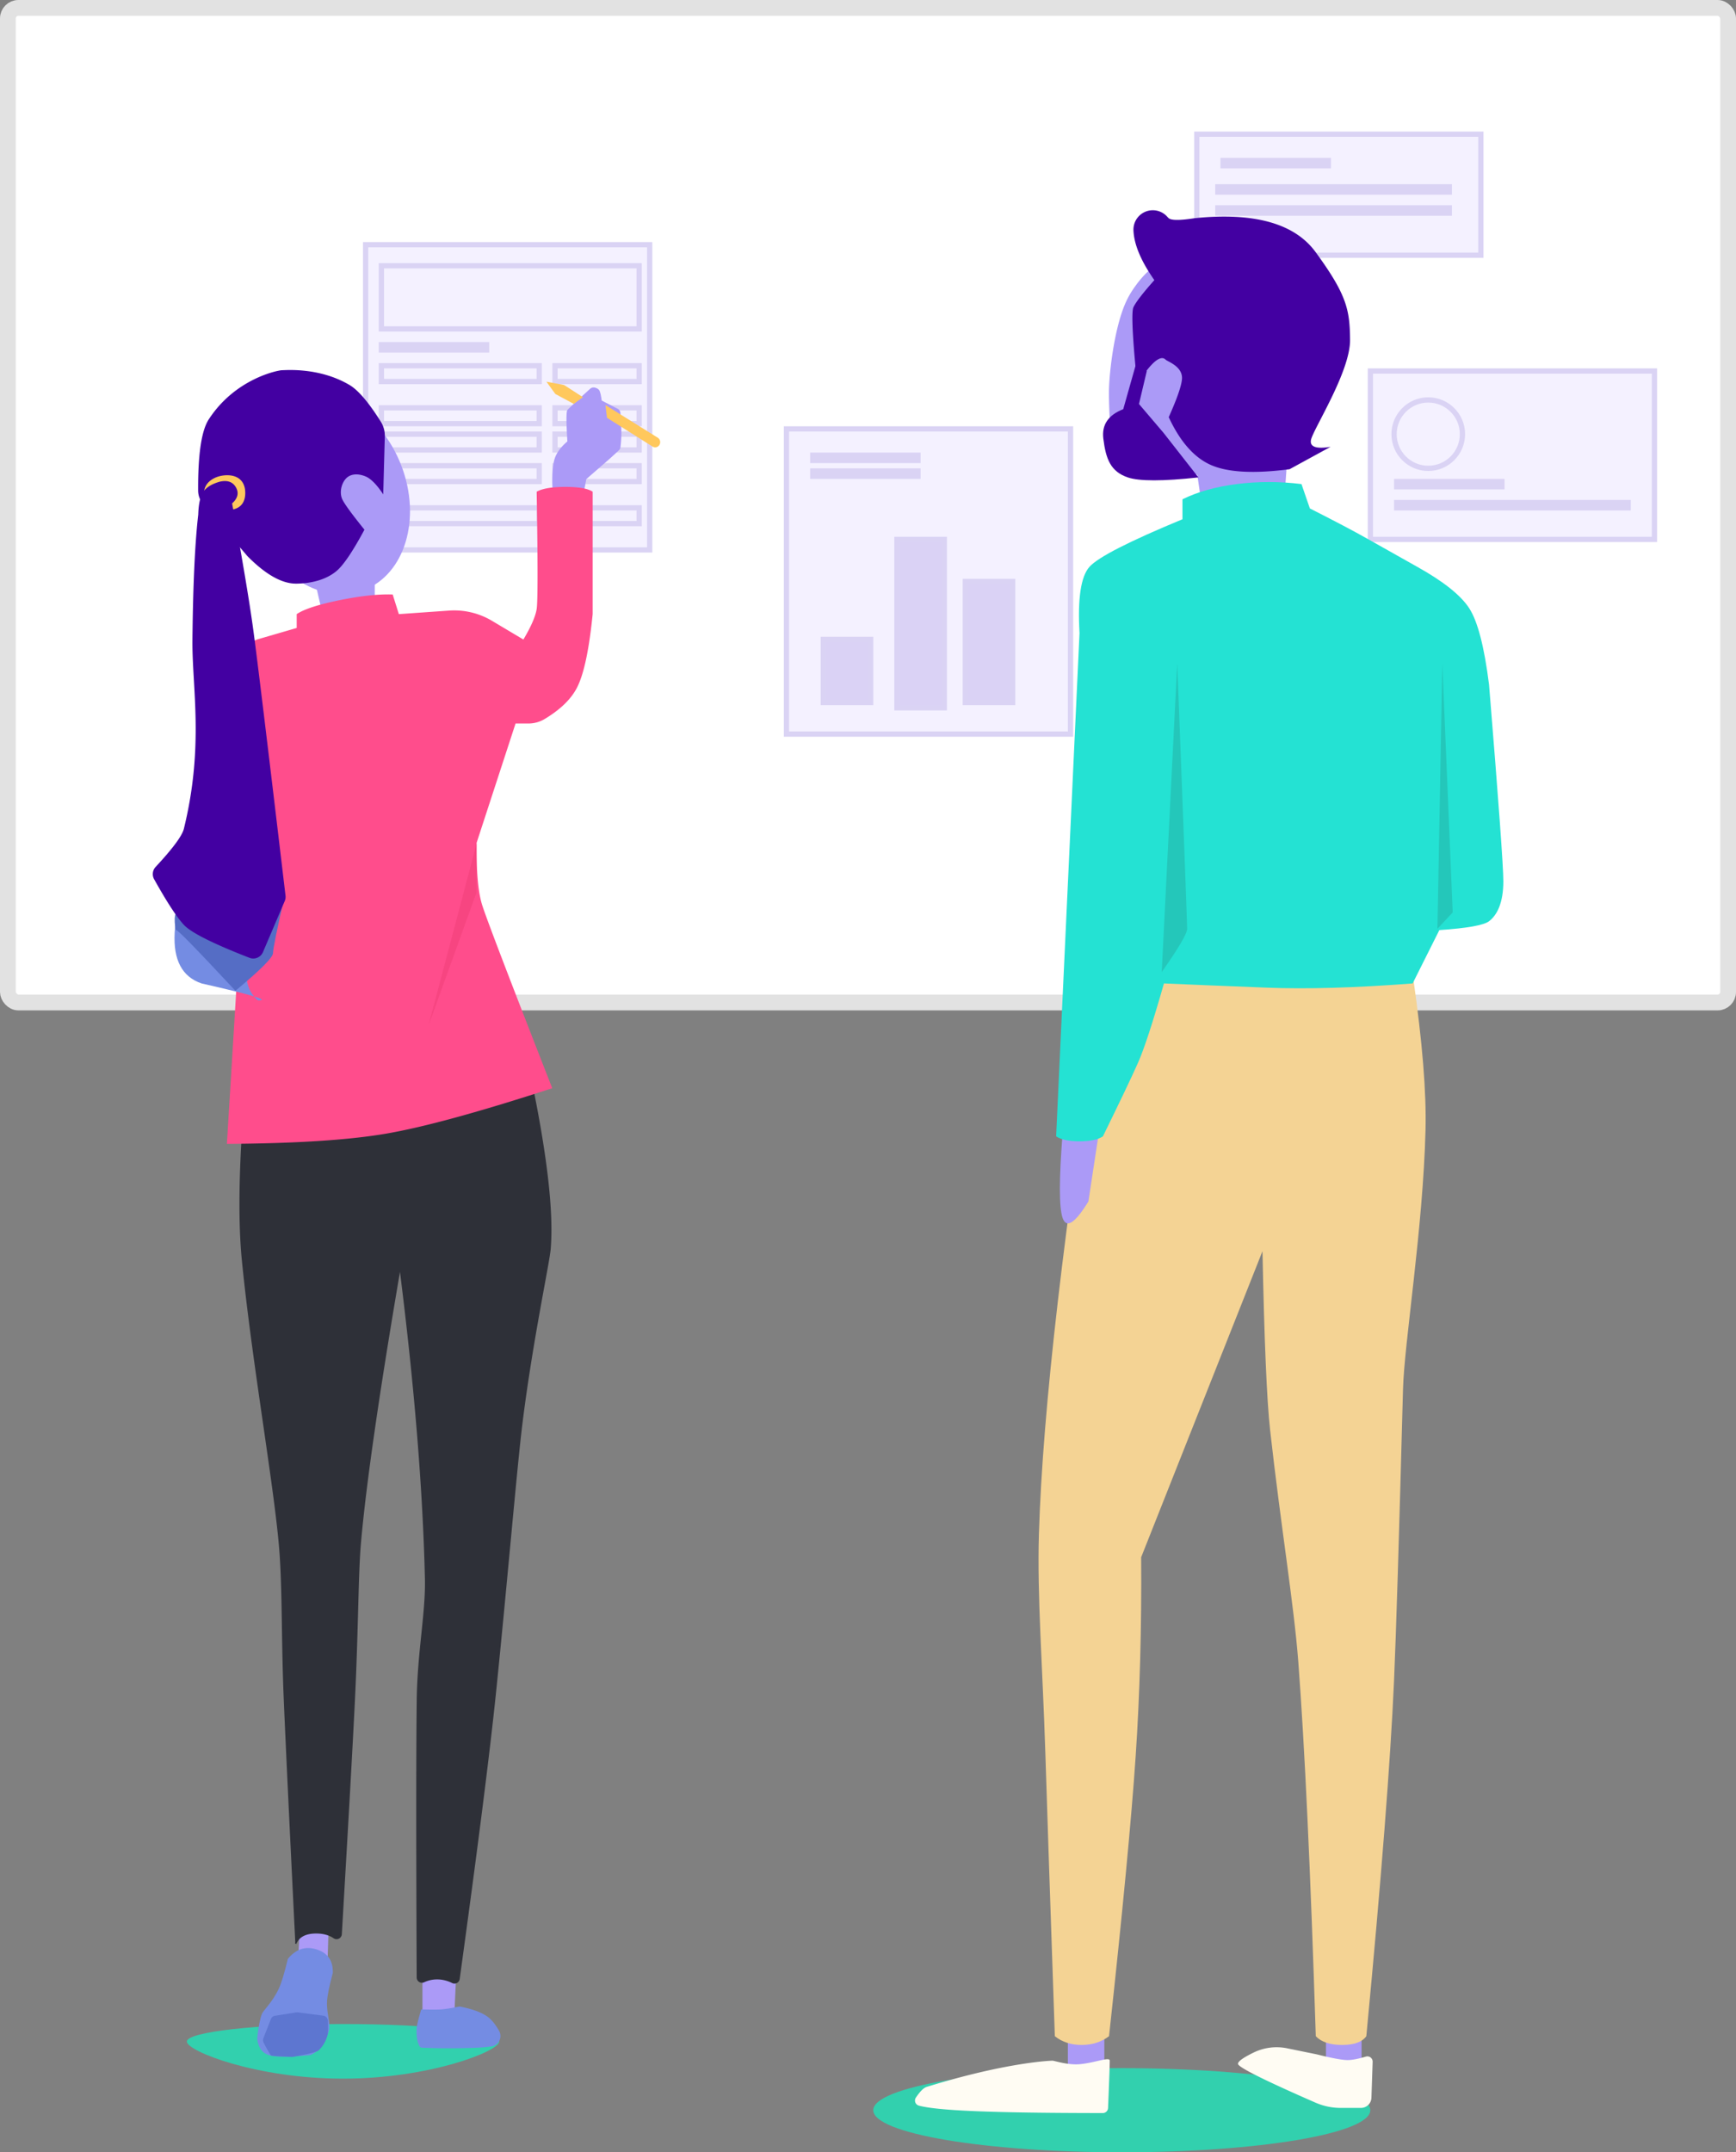 <svg xmlns="http://www.w3.org/2000/svg" width="330" height="409"><rect width="100%" height="100%" fill="#808080" stroke="none"/><g fill="none" fill-rule="evenodd"><rect width="327" height="189" x="1.5" y="1.5" fill="#FFF" stroke="#E2E2E2" stroke-width="3" rx="2"/><path fill="#F4F1FF" stroke="#DAD3F4" d="M69.5 46.5h54v58h-54z"/><path fill="#F4F1FF" stroke="#DAD3F4" d="M72.5 50.5h49v12h-49zm77 31h54v58h-54z"/><path fill="#DAD2F5" stroke="#DAD3F4" d="M156.5 121.5h9v12h-9zm14-19h9v32h-9zm13 8h9v23h-9z"/><path fill="#F4F1FF" stroke="#DAD3F4" d="M72.5 65.5h20v1h-20zm82 21h20v1h-20zm0 3h20v1h-20zm73-64h54v23h-54z"/><path fill="#F4F1FF" stroke="#DAD3F4" d="M232.5 30.5h20v1h-20zm-1 5h44v1h-44zm29 35h54v32h-54z"/><path fill="#F4F1FF" stroke="#DAD3F4" d="M265.5 91.5h20v1h-20zm0 4h44v1h-44zm-34-56h44v1h-44zm-159 30h30v3h-30zm33 0h16v3h-16zm-33 8h30v3h-30zm33 0h16v3h-16zm-33 5h30v3h-30zm33 0h16v3h-16zm-33 6h30v3h-30zm33 0h16v3h-16zm-33 8h30v3h-30zm33 0h16v3h-16z"/><g transform="translate(29 70)"><path fill="#AB9AF7" d="M27.985 296.317c0 .194-.082 1.758-.245 4.693l5.542 1.169.193-6.442c-3.66.194-5.49.387-5.49.58zm23.32 7.823v8.757l6.118-1.336.376-8.05z"/><ellipse cx="33.201" cy="23.884" fill="#AB9AF7" rx="15.092" ry="19.534" transform="rotate(-21 33.201 23.884)"/><path fill="#AB9AF7" d="M76.02 22.865c-.089-2.639.046-4.527.404-5.663.359-1.137 1.169-2.246 2.43-3.325-.226-3.678-.226-5.662 0-5.952.217-.276 1.657-1.623 4.32-4.04a1 1 0 0 1 .976-.211c.362.115.607.264.735.445.188.267.354.933.498 1.998l3.02 1.552a1 1 0 0 1 .54.818c.118 1.644.177 2.905.177 3.782 0 .864-.057 1.763-.171 2.7a1 1 0 0 1-.312.61c-.762.71-1.353 1.25-1.773 1.623-.467.413-1.935 1.69-4.403 3.833l-.655 3.399-5.786-1.569z"/><path fill="#2E3038" d="M16.969 145.415l55.2-9.607c2.911 14.212 4.083 24.716 3.517 31.51-.232 2.79-3.414 17.417-5.374 33.183-1.002 8.055-2.973 31.214-5.016 51.081-1.167 11.345-3.47 29.507-6.912 54.487a1 1 0 0 1-1.431.76c-.939-.46-1.893-.69-2.863-.69-.86 0-1.68.18-2.462.543a1 1 0 0 1-1.42-.903c-.115-25.595-.112-43.19.008-52.784.11-8.932 1.705-16.6 1.556-22.978-.396-16.891-1.976-36.333-4.74-58.327-3.982 23.334-6.457 40.543-7.425 51.626-.503 5.763-.474 16.11-1.133 29.68-.391 8.065-1.224 22.918-2.496 44.557a1 1 0 0 1-1.563.767c-.88-.602-1.985-.903-3.316-.903-1.975 0-3.233.662-3.774 1.986l-.251-.103a.729.729 0 0 0 .053-.312c-1.087-21.959-1.815-37.29-2.185-45.993-.457-10.785-.272-19.894-.785-27.54-.783-11.652-5.233-36.147-7.188-56.036-.602-6.117-.602-14.118 0-24.004z"/><path fill="#AB9AF7" d="M31.106 41.496l11.13-1.201v4.39l-10.11 1.202z"/><path fill="#FF4D8C" d="M73.018 23.434c1.099-.606 2.917-.91 5.455-.91 2.537 0 4.267.304 5.188.91V46.7c-.678 6.759-1.67 11.412-2.973 13.959-1.122 2.19-3.169 4.179-6.142 5.967a6 6 0 0 1-3.093.859h-2.45l-7.4 22.665c-.064 5.4.28 9.317 1.03 11.752.75 2.435 5.198 14.064 13.344 34.887-13.925 4.536-24.457 7.414-31.593 8.635-7.137 1.22-17.221 1.867-30.254 1.941.988-16.06 1.726-28.179 2.213-36.355.43-7.215-5.107-26.757-5.436-52.154-.03-2.254 2.948-4.696 8.933-7.327l7.56-2.2V46.7c1.38-.938 4.087-1.819 8.118-2.643 4.032-.825 7.408-1.187 10.128-1.087l1.172 3.73 9.549-.671a14 14 0 0 1 8.148 1.939l5.977 3.56c1.463-2.46 2.305-4.396 2.526-5.807.22-1.411.22-8.84 0-22.288z"/><path fill="#4300A2" d="M43.85 23.945c-1.235-1.862-2.356-3-3.363-3.414-1.511-.623-2.949-.486-3.78.471s-1.16 2.505-.72 3.694c.293.793 1.724 2.78 4.291 5.959-2.23 4.15-4.007 6.774-5.327 7.87-2.576 2.14-6.161 2.38-7.685 2.38-2.707 0-5.782-1.738-9.224-5.214l-8.424-9.895a4 4 0 0 1-.954-2.571c-.038-6.889.633-11.397 2.013-13.525C15.734 1.905 23.897.352 24.603.352c.707 0 7.08-.594 12.828 2.8 1.659.98 3.643 3.304 5.951 6.97a5 5 0 0 1 .768 2.8l-.3 11.023z"/><path fill="#FFC85D" d="M14.185 26.926c2.17 0 3.438-1.097 3.438-3.244 0-2.146-1.269-3.379-3.438-3.379-2.169 0-4.4 1.233-4.4 3.38 0 2.146 2.231 3.243 4.4 3.243z"/><path fill="#748CE3" d="M9.331 116.881c9.479 2.145 13.061 3.218 10.749 3.218-.09 0-2.95-2.164-2.056-6.442.264-1.262.264-5.04 0-11.334L10.38 61.396c-3.842 25.44-5.9 40.737-6.177 45.891-.277 5.155 1.433 8.353 5.128 9.594z"/><path fill="#F74581" d="M61.579 90.361l-9.151 34.595 9.151-25.347z"/><path fill="#556DC5" d="M4.457 106.748c0-.396 3.764 3.446 11.291 11.526 4.77-3.953 7.154-6.344 7.154-7.174 0-.83.768-4.573 2.302-11.23-11.753 1.546-18.553 2.646-20.4 3.3-1.096.39-.347 3.946-.347 3.578z"/><path fill="#4300A2" d="M15.124 25.664c1.959 10.693 3.299 18.693 4.02 24 .718 5.273 2.762 22.118 6.131 50.532a2 2 0 0 1-.146 1.02l-4.142 9.713a2 2 0 0 1-2.564 1.08c-6.942-2.696-11.101-4.785-12.475-6.266-1.359-1.465-3.242-4.354-5.65-8.666a2 2 0 0 1 .282-2.338c3.25-3.49 5.039-5.904 5.368-7.24C9.829 71.746 7.486 60.57 7.58 51.606c.11-10.493.479-18.436 1.105-23.828.06-2.045.386-3.495.979-4.349.592-.854 1.644-1.489 3.154-1.905 1.43-.317 2.442.05 3.036 1.1.593 1.05.35 2.063-.73 3.04z"/><path fill="#32D0AE" d="M36.206 325c16.396 0 29.688-5.21 29.688-7.05 0-1.84-13.292-3.332-29.688-3.332s-29.688 1.491-29.688 3.331c0 1.84 13.292 7.051 29.688 7.051z"/><path fill="#748CE3" d="M25.718 302.24c1.519-1.863 3.341-2.463 5.467-1.8 2.125.664 3.15 2.153 3.078 4.467-.675 2.516-1.041 4.33-1.099 5.442-.11 2.164.717 4.218.355 5.543-.642 2.346-1.818 3.888-3.529 4.626-3.994.399-6.628.399-7.902 0s-2.009-1.454-2.204-3.164c.234-2.156.537-3.717.91-4.683.236-.612 1.933-2.11 3.19-4.742.483-1.012 1.06-2.909 1.734-5.69z"/><path fill="#5D76D0" d="M26.7 320.86c2.987-.533 4.625-.957 4.915-1.273.193-.21 1.248-1.18 1.67-2.98.086-.363.1-1.239.041-2.625a1 1 0 0 0-.871-.95l-4.876-.629a1 1 0 0 0-.285.004l-4.026.642a1 1 0 0 0-.774.624l-1.429 3.652a1 1 0 0 0 .047.83c.815 1.552 1.294 2.368 1.436 2.446.152.083 1.464.174 3.936.273a1 1 0 0 0 .216-.015z"/><path fill="#748CE3" d="M51.082 319.11c.37 0 4.2.268 10.853 0a30.005 30.005 0 0 0 2.45-.232 2 2 0 0 0 1.483-2.977c-.64-1.116-1.29-1.947-1.956-2.494-1.103-.907-2.953-1.614-5.55-2.121-1.531.309-2.68.492-3.449.55-.768.059-2.045.059-3.83 0-.553 1.787-.848 3.022-.885 3.707-.125 2.346.564 3.567.884 3.567z"/><path fill="#FFC85D" d="M96.357 14.53l.01-.017a1 1 0 0 0-.34-1.343l-9.934-6.194.29 2.415 8.662 5.468a.935.935 0 0 0 1.312-.329zM81.815 5.478l-3.588-2.315-3.356-.63 1.695 2.333 3.496 1.88z"/></g><g transform="translate(166 36)"><ellipse cx="47.242" cy="364.995" fill="#32D0AE" rx="47.242" ry="7.995"/><path fill="#AB9AF7" d="M86.059 356.34v-6.37c4.51-.282 6.765-.282 6.765 0v7.14l-6.765-.77zm-49.066-6.004v6.139l6.93.426v-8.253z"/><path fill="#F4D394" d="M34.517 350.933c1.39 1.107 3.087 1.66 5.094 1.66 2.006 0 3.742-.553 5.208-1.66 2.584-23.687 4.272-41.437 5.065-53.25.792-11.814 1.14-24.4 1.041-37.76l23.063-58.165c.345 17.112.829 28.45 1.452 34.013 2.069 18.487 4.525 33.085 5.36 44.056 1.212 15.924 2.32 39.626 3.322 71.106 1.05 1.107 2.716 1.66 4.996 1.66 2.28 0 3.817-.553 4.61-1.66 2.834-29.764 4.587-52.236 5.262-67.415.388-8.753.96-27.261 1.712-55.526.235-8.83 3.814-30.57 4.28-49.324.175-7.085-.6-16.657-2.327-28.716H43.698C36.28 196.625 32.21 231.8 31.49 255.475c-.36 11.78.712 25.484 1.21 41.295.335 10.646.94 28.7 1.817 54.163z"/><path fill="#AB9AF7" d="M36.02 179.067c-.726 8.993-.726 14.476 0 16.448.726 1.973 2.351.905 4.875-3.202l2.464-16.198-7.34 2.952zM61.526 53.73l.954 6.53 15.639-1.062.655-9.15-17.248 3.682z"/><path fill="#24E2D3" d="M43.653 179.94c-.945.626-2.427.94-4.445.94-2.018 0-3.5-.314-4.445-.94l4.445-95.636c-.377-6.584.259-10.789 1.91-12.613 1.65-1.825 7.536-4.83 17.658-9.019V58.88c2.857-1.415 6.297-2.38 10.322-2.894 4.026-.515 8.127-.515 12.303 0l1.595 4.632c4.77 2.412 8.436 4.344 10.997 5.796 2.562 1.452 5.689 3.211 9.38 5.278 5.005 2.786 8.31 5.418 9.916 7.894 1.606 2.476 2.861 7.31 3.766 14.502 1.812 22.132 2.718 34.59 2.718 37.373 0 4.175-1.218 6.453-2.718 7.597-1 .763-4.148 1.324-9.445 1.683l-5.078 10.136c-10.833.835-20.1 1.102-27.8.8-7.702-.302-14.193-.568-19.474-.8-2.114 7.4-3.754 12.416-4.918 15.046-1.165 2.63-3.394 7.303-6.687 14.018z"/><path fill="#AB9AF7" d="M45.257 48.972c-.372-5.703-.517-9.499-.436-11.386.144-3.347.774-8.228 1.822-12.16 1.048-3.932 2.117-5.629 3.378-7.342 2.803-3.809 5.46-4.667 5.46-4.667l23 17.877.802 19.111L62.6 54.346l-13.83-1.663a4 4 0 0 1-3.514-3.71z"/><path fill="#4300A2" d="M86.928 48.91l-7.79 4.253c-6.699.873-11.656.618-14.872-.767-3.216-1.385-5.916-4.426-8.1-9.122 1.729-3.86 2.57-6.381 2.524-7.564-.085-2.171-2.776-3.015-3.11-3.362-1.667-1.731-5.395 4.714-5.395 4.714s-1.446-13.199-.723-14.69c.482-.996 1.806-2.708 3.973-5.139-2.536-3.61-3.86-6.76-3.973-9.447a3.68 3.68 0 0 1 6.424-2.603 3.7 3.7 0 0 0 .28.283c.516.428 2.149.428 4.898 0 11.359-1.16 19.031.986 23.018 6.435 5.98 8.174 6.498 11.024 6.553 16.663.06 6.09-7.076 17.102-7.432 19.054-.237 1.302 1.004 1.733 3.725 1.292z"/><path fill="#4300A2" d="M51.99 34.53l-1.48 6.241 4.652 5.46 6.65 8.491c-6.781.74-11.257.74-13.427 0-3.254-1.109-4.173-3.467-4.653-7.388-.32-2.614.943-4.472 3.786-5.575l2.992-10.581 1.48 3.353z"/><path fill="#24C7BA" d="M54.835 148.722l2.95-58.712c1.255 32.746 1.882 49.571 1.882 50.477 0 .905-1.61 3.65-4.832 8.235zm53.338-58.712l-.927 50.479 2.902-3.105-1.975-47.374z"/><path fill="#FFFCF3" d="M69.332 356.181c0 .625 4.909 3.083 14.728 7.375a12 12 0 0 0 4.806 1.004H92.7a2 2 0 0 0 2-1.932l.23-6.827a1 1 0 0 0-1.281-.994c-1.493.44-2.647.66-3.461.66-1.042 0-2.994-.36-5.856-1.08l-5.654-1.154a10 10 0 0 0-6.385.809c-1.974.962-2.961 1.676-2.961 2.14zm-24.378-.597c0 .892-.107 3.89-.322 8.994a1 1 0 0 1-1 .958c-11.878-.008-20.656-.16-26.336-.457-4.205-.22-7.08-.538-8.624-.955a1 1 0 0 1-.57-1.524c.794-1.18 1.474-1.857 2.043-2.032 15.067-4.657 23.48-4.984 23.937-4.984.311 0 2.89.86 5.091.674 2.994-.253 5.781-1.492 5.781-.674z"/></g><circle cx="271.5" cy="82.5" r="6.5" fill="#F4F1FF" stroke="#DAD3F4"/></g></svg>